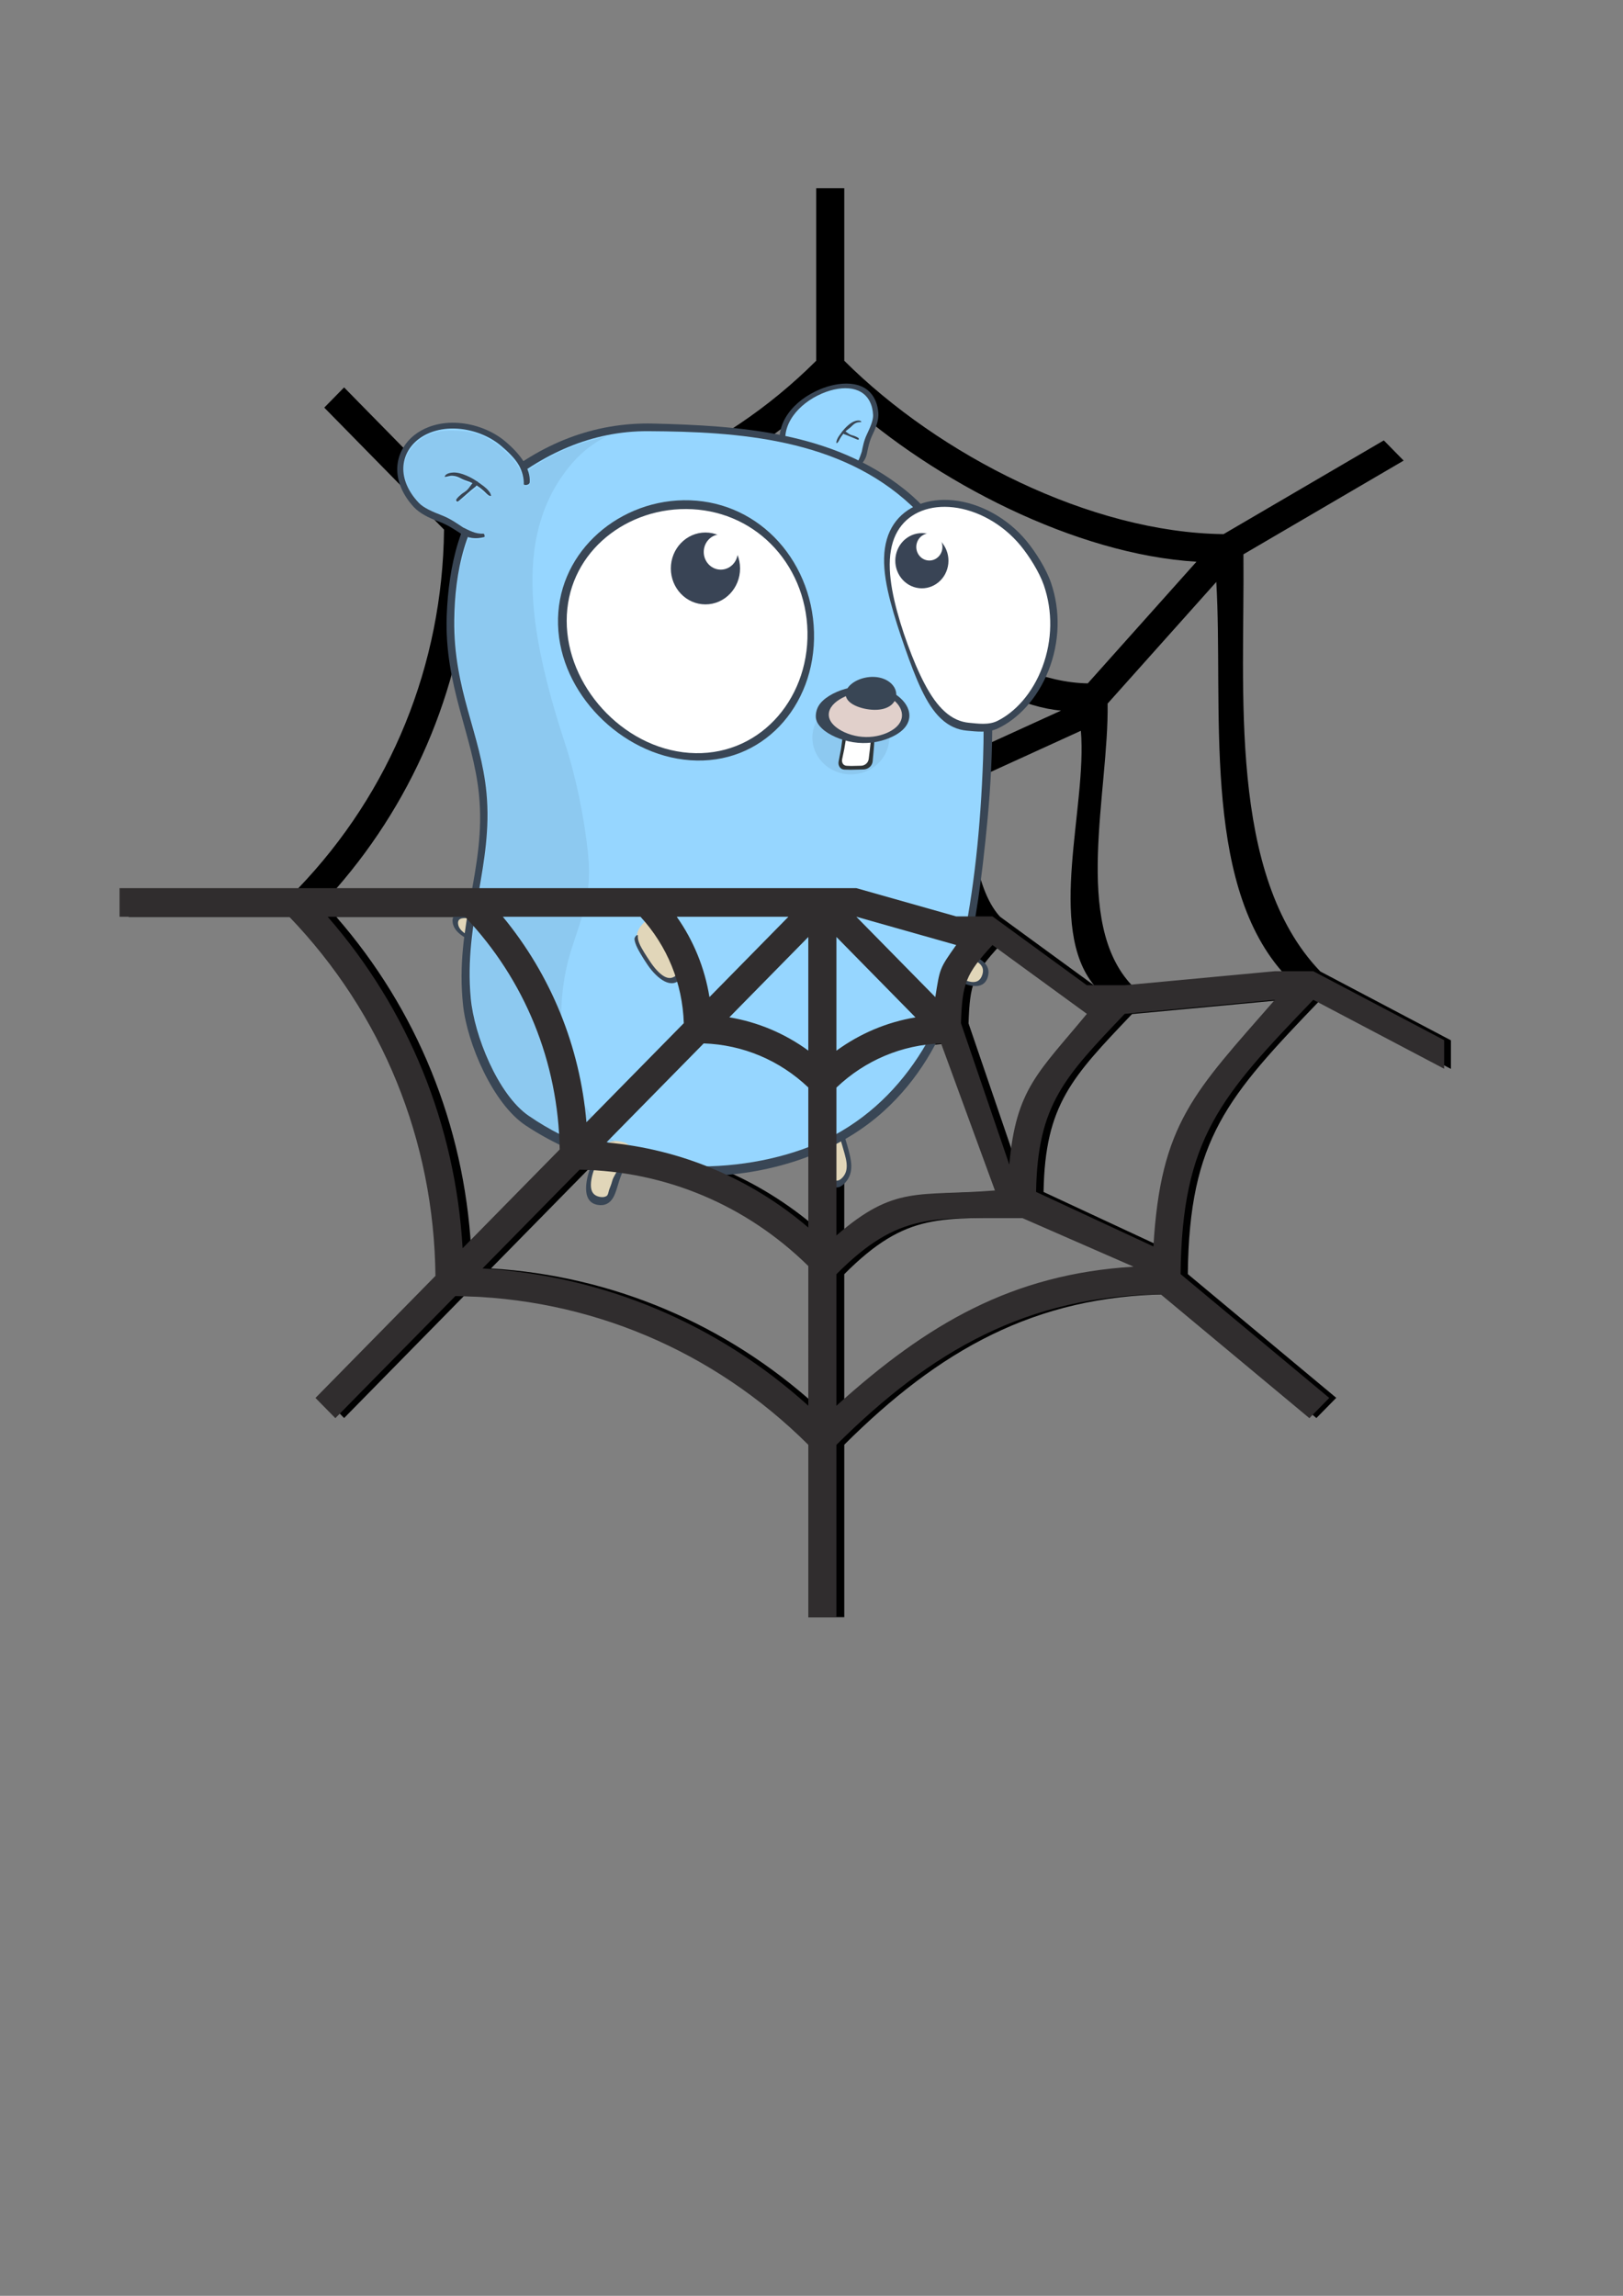 <?xml version="1.0" encoding="UTF-8" standalone="no"?>
<!-- Created with Inkscape (http://www.inkscape.org/) -->

<svg
   xmlns:dc="http://purl.org/dc/elements/1.1/"
   xmlns:cc="http://creativecommons.org/ns#"
   xmlns:rdf="http://www.w3.org/1999/02/22-rdf-syntax-ns#"
   xmlns:svg="http://www.w3.org/2000/svg"
   xmlns="http://www.w3.org/2000/svg"
   xmlns:sodipodi="http://sodipodi.sourceforge.net/DTD/sodipodi-0.dtd"
   xmlns:inkscape="http://www.inkscape.org/namespaces/inkscape"
   width="210mm"
   height="297mm"
   viewBox="0 0 210 297"
   version="1.1"
   id="svg8"
   inkscape:version="0.92.4 (unknown)"
   sodipodi:docname="weberr-logo.svg">
  <rect x="0" y="0" width="210" height="297" fill="#808080" stroke="none"/>
  <defs
     id="defs2" />
  <sodipodi:namedview
     id="base"
     pagecolor="#ffffff"
     bordercolor="#666666"
     borderopacity="1.0"
     inkscape:pageopacity="0.0"
     inkscape:pageshadow="2"
     inkscape:zoom="0.98994949"
     inkscape:cx="518.51321"
     inkscape:cy="698.89"
     inkscape:document-units="mm"
     inkscape:current-layer="layer1"
     showgrid="false"
     inkscape:window-width="1920"
     inkscape:window-height="1016"
     inkscape:window-x="0"
     inkscape:window-y="27"
     inkscape:window-maximized="1" />
  <g
     inkscape:label="Layer 1"
     inkscape:groupmode="layer"
     id="layer1">
    <g
       id="layer11"
       inkscape:label="background"
       style="display:none"
       transform="matrix(0.282,0,0,0.282,-376.916,22.175)">
      <rect
         style="color:#000000;clip-rule:nonzero;display:inline;overflow:visible;opacity:1;isolation:auto;mix-blend-mode:normal;color-interpolation:sRGB;color-interpolation-filters:linearRGB;solid-color:#000000;solid-opacity:1;fill:#d3e5de;fill-opacity:1;fill-rule:nonzero;stroke:none;stroke-width:4;stroke-linecap:round;stroke-linejoin:bevel;stroke-miterlimit:4;stroke-dasharray:none;stroke-dashoffset:0;stroke-opacity:1;color-rendering:auto;image-rendering:auto;shape-rendering:auto;text-rendering:auto;enable-background:accumulate"
         id="rect4347"
         width="759.104"
         height="759.104"
         x="-40.643"
         y="55.957"
         inkscape:export-filename="..\.rendered\vim-go.png"
         inkscape:export-xdpi="121.41"
         inkscape:export-ydpi="121.41" />
      <path
         style="color:#000000;clip-rule:nonzero;display:inline;overflow:visible;opacity:1;isolation:auto;mix-blend-mode:normal;color-interpolation:sRGB;color-interpolation-filters:linearRGB;solid-color:#000000;solid-opacity:1;fill:#b8cdbc;fill-opacity:1;fill-rule:nonzero;stroke:none;stroke-width:4;stroke-linecap:round;stroke-linejoin:bevel;stroke-miterlimit:4;stroke-dasharray:none;stroke-dashoffset:0;stroke-opacity:1;color-rendering:auto;image-rendering:auto;shape-rendering:auto;text-rendering:auto;enable-background:accumulate"
         d="m 287.389,695.445 c -50.061,-2.781 -62.113,11.123 -91.779,11.123 -29.666,0 -47.281,-6.489 -76.02,-1.854 -28.739,4.635 -40.79,3.709 -55.623,16.688 -14.833,12.979 -21.927,11.853 -18.541,20.395 1.319,3.327 3.956,1.536 10.703,0.84 115.165,-11.88 237.051,16.535 337.406,16.775 83.202,0.199 110.33,-21.096 105.223,-34.765 -16.866,-45.135 -81.247,-23.678 -211.369,-29.201 z"
         id="path4349"
         inkscape:connector-curvature="0"
         sodipodi:nodetypes="csssssssc" />
    </g>
    <g
       id="layer1-6"
       inkscape:label="cape-back"
       style="display:inline"
       transform="matrix(0.282,0,0,0.282,-376.916,22.175)" />
    <path
       id="path4565"
       d="m 170.833,125.672 c -12.017,-12.502 -9.759,-36.469 -9.945,-53.962 l 20.73,-12.124 -2.567,-2.614 -20.732,12.126 C 141.138,68.906 121.519,58.902 109.241,46.67 V 24.352 h -3.631 V 46.668 C 93.331,58.904 77.198,65.709 60.019,65.897 L 44.522,50.118 41.955,52.731 57.453,68.513 C 57.266,86.006 50.584,102.433 38.569,114.935 H 16.653 v 3.697 h 21.916 c 12.017,12.504 18.697,28.931 18.883,46.424 l -15.495,15.778 2.567,2.614 15.499,-15.782 c 17.178,0.19 33.31,6.995 45.588,19.227 v 22.318 h 3.631 v -22.315 c 12.28,-12.234 24.703,-19.267 41.885,-19.456 l 19.202,16.006 2.567,-2.614 -19.204,-16.008 c 0.185,-17.493 5.124,-22.953 17.14,-35.457 l 16.901,8.911 v -3.697 z m -59.025,-10.739 10.203,-10.389 c 0.608,3.758 0.52,10.948 2.7,14.045 z m -2.567,-2.614 V 97.627 c 3.039,2.22 6.51,3.684 10.205,4.304 z m -3.631,0.002 -10.205,-10.391 c 3.693,-0.619 7.164,-2.083 10.205,-4.304 z m -2.569,2.612 H 88.623 c 2.179,-3.095 3.615,-6.625 4.223,-10.382 z m 0,3.697 -10.201,10.387 c -0.608,-3.758 -2.046,-7.293 -4.226,-10.387 z m 2.567,2.616 v 14.689 c -3.039,-2.22 -6.51,-3.682 -10.201,-4.302 z m 3.631,0 10.207,10.393 c -3.693,0.619 -7.166,2.083 -10.207,4.307 z m 2.567,-2.616 12.903,3.656 c -2.182,3.096 -2.094,2.973 -2.7,6.733 z m 17.585,-0.042 c -3.462,-3.773 -3.9,-12.259 -4.071,-17.417 l 14.534,-6.633 c 0.842,9.816 -4.492,25.399 1.727,32.947 z m -6.636,-20.031 c -5.069,-0.175 -9.813,-2.176 -13.516,-5.699 V 74.754 c 7.413,6.335 18.409,16.314 28.051,17.172 z m -17.147,-5.699 c -3.704,3.525 -8.447,5.525 -13.516,5.699 L 79.518,85.755 C 89.16,84.897 98.196,81.089 105.608,74.754 Z m -16.076,8.321 c -0.171,5.156 -2.135,9.984 -5.593,13.754 H 66.158 c 6.218,-7.546 9.958,-16.743 10.802,-26.555 z m -5.602,17.451 c 3.462,3.771 5.426,8.602 5.597,13.759 l -12.576,12.805 c -0.841,-9.816 -4.582,-19.017 -10.802,-26.564 z m 8.166,16.375 c 5.067,0.175 9.811,2.174 13.512,5.697 v 18.105 c -7.412,-6.333 -16.446,-10.143 -26.086,-11.001 z m 17.143,5.71 c 3.704,-3.527 8.449,-5.529 13.518,-5.703 l 6.953,19.002 c -9.925,0.797 -12.899,-0.764 -20.471,5.817 z m 16.081,-8.322 c 0.171,-5.159 0.609,-6.334 4.071,-10.105 l 12.193,8.897 c -6.22,7.548 -9.17,9.679 -10.015,19.495 z m 40.549,-6.721 -19.398,1.814 c -7.73,-8.136 -2.976,-25.146 -3.158,-36.466 l 14.064,-15.737 c 0.933,15.95 -1.925,38.439 8.492,50.389 z M 154.81,72.669 140.746,88.406 C 129.627,88.221 117.229,77.651 109.239,69.776 V 51.722 c 11.735,10.605 29.904,19.997 45.571,20.947 z m -49.202,-20.949 V 69.777 C 97.616,77.651 87.181,82.052 76.061,82.235 L 63.526,69.471 C 79.191,68.52 93.873,62.328 105.608,51.72 Z M 60.959,72.085 73.503,84.858 C 73.32,96.176 68.999,106.799 61.271,114.933 H 43.528 C 53.944,102.984 60.025,88.036 60.959,72.085 Z M 43.528,118.632 h 17.733 c 7.732,8.136 12.053,18.763 12.234,30.084 L 60.959,161.483 C 60.027,145.533 53.945,130.584 43.528,118.632 Z m 19.999,45.461 12.539,-12.766 c 11.118,0.187 21.551,4.588 29.541,12.46 v 18.055 C 93.873,171.236 79.193,165.043 63.527,164.093 Z m 45.712,17.754 v -17.009 c 8.13,-8.163 12.53,-7.203 23.948,-7.285 l 14.428,6.315 c -15.666,0.95 -26.641,7.37 -38.376,17.979 z m 40.943,-20.593 -15.154,-7.054 c 0.183,-11.321 3.715,-14.877 11.445,-23.015 l 19.397,-1.814 c -10.419,11.949 -14.756,15.932 -15.688,31.884 z"
       inkscape:connector-curvature="0"
       style="stroke-width:1.832"
       sodipodi:nodetypes="cccccccccccccccccccccccccccccccccccccccccccccccccccccccccccccccccccccccccccccccccccccccccccccccccccccccccccccccccccccccccccccccccccccccccccccccccc" />
    <g
       id="g5151"
       transform="matrix(0.785,0,0,0.815,302.389,-33.671)">
      <g
         transform="matrix(0.282,0,0,0.282,-376.916,22.175)"
         style="display:inline;opacity:1"
         inkscape:label="gopher-body"
         id="layer5">
        <g
           id="g4537"
           transform="matrix(-0.348,-0.281,-0.33,0.523,856.336,409.623)"
           style="display:inline;opacity:1">
          <path
             sodipodi:nodetypes="cssssssssssssssssc"
             inkscape:connector-curvature="0"
             id="path4539"
             d="m 419.84,584.573 c -1.111,4.235 -3.115,7.142 -5.849,9.023 -2.734,1.881 -6.192,2.761 -10.137,3.239 -3.945,0.478 -8.374,0.598 -13.054,0.661 -4.68,0.064 -9.607,0.026 -14.585,-0.15 -4.979,-0.176 -9.677,-0.663 -13.949,-1.445 -4.271,-0.782 -8.123,-1.835 -11.288,-3.158 -3.166,-1.323 -5.635,-2.924 -7.074,-4.891 -1.439,-1.967 -1.838,-4.3 -0.941,-7.079 0.896,-2.779 2.647,-4.652 5.058,-5.712 2.412,-1.06 5.478,-1.298 8.97,-1.047 3.493,0.251 7.401,0.982 11.606,1.607 4.205,0.625 8.716,1.101 13.557,0.957 4.842,-0.144 9.822,-1.206 14.599,-2.187 4.777,-0.98 9.357,-1.805 13.206,-1.762 3.849,0.043 6.938,0.923 8.725,2.848 1.787,1.925 0.049,13.33 1.156,9.094 z"
             style="color:#000000;clip-rule:nonzero;display:inline;overflow:visible;opacity:1;isolation:auto;mix-blend-mode:normal;color-interpolation:sRGB;color-interpolation-filters:linearRGB;solid-color:#000000;solid-opacity:1;fill:#e1d6b9;fill-opacity:1;fill-rule:nonzero;stroke:none;stroke-width:10;stroke-linecap:butt;stroke-linejoin:miter;stroke-miterlimit:4;stroke-dasharray:none;stroke-dashoffset:0;stroke-opacity:1;color-rendering:auto;image-rendering:auto;shape-rendering:auto;text-rendering:auto;enable-background:accumulate" />
          <path
             sodipodi:nodetypes="csscsscssssssssssssssssssssccsssc"
             inkscape:connector-curvature="0"
             id="path4541"
             d="m 411.667,570.505 c -3.645,-0.32 -7.912,0.035 -12.443,0.673 -5.179,0.729 -10.69,1.782 -16.256,1.963 -5.566,0.181 -10.757,-0.278 -15.641,-0.874 -4.884,-0.596 -9.468,-1.263 -13.594,-1.351 -4.126,-0.088 -7.778,0.413 -10.666,1.77 -2.888,1.358 -5.006,3.551 -6.114,6.605 -1.108,3.054 -0.683,5.795 0.966,8.195 1.65,2.4 4.516,4.463 8.197,6.211 3.681,1.749 8.163,3.193 13.121,4.283 4.959,1.089 10.401,1.797 16.157,2.058 5.756,0.261 11.242,0.3 16.338,0.219 5.096,-0.08 9.799,-0.251 13.94,-0.875 1.576,-0.237 3.068,-0.553 4.471,-0.961 2.833,-0.826 3.606,-5.67 1.067,-4.354 -2.353,1.219 -5.13,1.888 -8.235,2.279 -3.784,0.477 -8.034,0.605 -12.53,0.676 -4.495,0.071 -9.23,0.04 -14.014,-0.121 -4.784,-0.162 -9.298,-0.62 -13.399,-1.363 -4.102,-0.743 -7.799,-1.746 -10.836,-3.01 -3.037,-1.264 -5.406,-2.796 -6.784,-4.68 -1.378,-1.883 -1.759,-4.116 -0.894,-6.781 0.865,-2.665 2.549,-4.465 4.863,-5.489 2.314,-1.024 5.253,-1.265 8.601,-1.039 3.348,0.226 7.096,0.909 11.133,1.495 4.037,0.586 8.371,1.036 13.029,0.899 4.658,-0.138 9.454,-1.149 14.045,-2.094 4.592,-0.945 8.982,-1.753 12.668,-1.736 0.461,0.002 0.911,0.016 1.348,0.044 1.122,0.071 2.17,0.205 3.101,0.477 1.073,0.314 2.955,-2.605 -0.118,-2.944 -0.499,-0.055 -1.549,0.199 -1.522,-0.178 z"
             style="color:#000000;clip-rule:nonzero;display:inline;overflow:visible;opacity:1;isolation:auto;mix-blend-mode:normal;color-interpolation:sRGB;color-interpolation-filters:linearRGB;solid-color:#000000;solid-opacity:1;fill:#394655;fill-opacity:1;fill-rule:nonzero;stroke:none;stroke-width:10;stroke-linecap:butt;stroke-linejoin:miter;stroke-miterlimit:4;stroke-dasharray:none;stroke-dashoffset:0;stroke-opacity:1;color-rendering:auto;image-rendering:auto;shape-rendering:auto;text-rendering:auto;enable-background:accumulate" />
        </g>
        <g
           style="display:inline;opacity:1"
           id="g4640"
           transform="matrix(-0.204,0.361,0.806,0.486,286.092,226.243)">
          <path
             sodipodi:nodetypes="sssssssssssssssss"
             inkscape:connector-curvature="0"
             id="path4642"
             d="m 767.299,387.327 c 11.123,7.966 31.778,11.3 44.732,15.545 12.954,4.245 18.149,9.359 22.129,13.373 3.98,4.013 5.944,7.145 4.718,9.527 -1.226,2.383 -5.544,3.994 -14.001,4.812 -8.458,0.818 -15.91,0.121 -23.024,-1.726 -7.114,-1.846 -13.807,-4.866 -21.706,-8.603 -7.899,-3.736 -17.327,-8.051 -25.811,-14.184 -8.484,-6.134 -17.623,-13.9 -23.142,-24.134 -5.519,-10.234 -5.782,-21.344 -5.371,-30.883 0.411,-9.539 1.511,-17.554 2.716,-23.749 1.205,-6.196 2.715,-10.674 4.771,-13.67 2.056,-2.995 4.652,-4.527 7.719,-4.527 3.068,0 5.704,1.831 7.625,5.499 1.922,3.668 3.048,9.244 3.286,16.76 0.239,7.516 -0.671,17.081 0.34,27.198 1.012,10.118 3.895,20.795 15.018,28.761 z"
             style="color:#000000;clip-rule:nonzero;display:inline;overflow:visible;opacity:1;isolation:auto;mix-blend-mode:normal;color-interpolation:sRGB;color-interpolation-filters:linearRGB;solid-color:#000000;solid-opacity:1;fill:#394655;fill-opacity:1;fill-rule:nonzero;stroke:none;stroke-width:10;stroke-linecap:butt;stroke-linejoin:miter;stroke-miterlimit:4;stroke-dasharray:none;stroke-dashoffset:0;stroke-opacity:1;color-rendering:auto;image-rendering:auto;shape-rendering:auto;text-rendering:auto;enable-background:accumulate" />
          <path
             sodipodi:nodetypes="sssssssssssssssss"
             inkscape:connector-curvature="0"
             id="path4644"
             d="m 760.817,387.615 c 8.354,7.229 23.404,11.345 36.928,14.854 13.524,3.51 21.763,7.51 26.414,11.295 4.651,3.785 7.043,6.961 6.893,9.28 -0.151,2.319 -3.072,3.852 -9.994,4.537 -6.922,0.685 -13.125,-0.18 -19.189,-2.158 -6.064,-1.979 -12.013,-5.066 -19.623,-8.648 -7.61,-3.582 -16.945,-7.618 -24.989,-13.215 -8.045,-5.597 -15.823,-12.654 -20.902,-21.246 -5.079,-8.592 -6.013,-17.801 -5.992,-25.919 0.022,-8.118 0.935,-15.149 1.866,-20.67 0.932,-5.521 2.017,-9.597 3.383,-12.305 1.366,-2.708 3.035,-4.069 5.02,-4.014 1.985,0.056 3.577,1.847 4.614,5.275 1.038,3.428 1.447,8.544 1.474,15.153 0.026,6.608 -0.436,14.761 0.913,23.275 1.35,8.514 4.831,17.275 13.184,24.504 z"
             style="color:#000000;clip-rule:nonzero;display:inline;overflow:visible;opacity:1;isolation:auto;mix-blend-mode:normal;color-interpolation:sRGB;color-interpolation-filters:linearRGB;solid-color:#000000;solid-opacity:1;fill:#e1d6b9;fill-opacity:1;fill-rule:nonzero;stroke:none;stroke-width:10;stroke-linecap:butt;stroke-linejoin:miter;stroke-miterlimit:4;stroke-dasharray:none;stroke-dashoffset:0;stroke-opacity:1;color-rendering:auto;image-rendering:auto;shape-rendering:auto;text-rendering:auto;enable-background:accumulate" />
        </g>
        <g
           transform="matrix(-0.137,-0.297,-0.881,0.097,727.56,790.52)"
           id="g4594"
           style="display:inline;opacity:1">
          <path
             style="color:#000000;clip-rule:nonzero;display:inline;overflow:visible;opacity:1;isolation:auto;mix-blend-mode:normal;color-interpolation:sRGB;color-interpolation-filters:linearRGB;solid-color:#000000;solid-opacity:1;fill:#394655;fill-opacity:1;fill-rule:nonzero;stroke:none;stroke-width:10;stroke-linecap:butt;stroke-linejoin:miter;stroke-miterlimit:4;stroke-dasharray:none;stroke-dashoffset:0;stroke-opacity:1;color-rendering:auto;image-rendering:auto;shape-rendering:auto;text-rendering:auto;enable-background:accumulate"
             d="m 767.299,387.327 c 11.123,7.966 31.778,11.3 44.732,15.545 12.954,4.245 18.149,9.359 22.129,13.373 3.98,4.013 5.944,7.145 4.718,9.527 -1.226,2.383 -5.544,3.994 -14.001,4.812 -8.458,0.818 -15.91,0.121 -23.024,-1.726 -7.114,-1.846 -13.807,-4.866 -21.706,-8.603 -7.899,-3.736 -17.327,-8.051 -25.811,-14.184 -8.484,-6.134 -17.623,-13.9 -23.142,-24.134 -5.519,-10.234 -5.782,-21.344 -5.371,-30.883 0.411,-9.539 1.511,-17.554 2.716,-23.749 1.205,-6.196 2.715,-10.674 4.771,-13.67 2.056,-2.995 4.652,-4.527 7.719,-4.527 3.068,0 5.704,1.831 7.625,5.499 1.922,3.668 3.048,9.244 3.286,16.76 0.239,7.516 -0.671,17.081 0.34,27.198 1.012,10.118 3.895,20.795 15.018,28.761 z"
             id="path4588"
             inkscape:connector-curvature="0"
             sodipodi:nodetypes="sssssssssssssssss" />
          <path
             style="color:#000000;clip-rule:nonzero;display:inline;overflow:visible;opacity:1;isolation:auto;mix-blend-mode:normal;color-interpolation:sRGB;color-interpolation-filters:linearRGB;solid-color:#000000;solid-opacity:1;fill:#e1d6b9;fill-opacity:1;fill-rule:nonzero;stroke:none;stroke-width:10;stroke-linecap:butt;stroke-linejoin:miter;stroke-miterlimit:4;stroke-dasharray:none;stroke-dashoffset:0;stroke-opacity:1;color-rendering:auto;image-rendering:auto;shape-rendering:auto;text-rendering:auto;enable-background:accumulate"
             d="m 760.817,387.615 c 8.354,7.229 23.404,11.345 36.928,14.854 13.524,3.51 21.763,7.51 26.414,11.295 4.651,3.785 7.043,6.961 6.893,9.28 -0.151,2.319 -3.072,3.852 -9.994,4.537 -6.922,0.685 -13.125,-0.18 -19.189,-2.158 -6.064,-1.979 -12.013,-5.066 -19.623,-8.648 -7.61,-3.582 -16.945,-7.618 -24.989,-13.215 -8.045,-5.597 -15.823,-12.654 -20.902,-21.246 -5.079,-8.592 -6.013,-17.801 -5.992,-25.919 0.022,-8.118 0.935,-15.149 1.866,-20.67 0.932,-5.521 2.017,-9.597 3.383,-12.305 1.366,-2.708 3.035,-4.069 5.02,-4.014 1.985,0.056 3.577,1.847 4.614,5.275 1.038,3.428 1.447,8.544 1.474,15.153 0.026,6.608 -0.436,14.761 0.913,23.275 1.35,8.514 4.831,17.275 13.184,24.504 z"
             id="ellipse4590"
             inkscape:connector-curvature="0"
             sodipodi:nodetypes="sssssssssssssssss" />
        </g>
        <g
           transform="matrix(-0.601,0.322,0.539,0.774,526.126,47.501)"
           id="g4533-2"
           style="display:inline" />
        <g
           id="g4404"
           transform="matrix(-0.329,0.174,0.201,0.283,143.133,319.595)"
           style="opacity:1">
          <path
             style="color:#000000;clip-rule:nonzero;display:inline;overflow:visible;opacity:1;isolation:auto;mix-blend-mode:normal;color-interpolation:sRGB;color-interpolation-filters:linearRGB;solid-color:#000000;solid-opacity:1;fill:#96d6ff;fill-opacity:1;fill-rule:nonzero;stroke:none;stroke-width:10;stroke-linecap:butt;stroke-linejoin:miter;stroke-miterlimit:4;stroke-dasharray:none;stroke-dashoffset:0;stroke-opacity:1;color-rendering:auto;image-rendering:auto;shape-rendering:auto;text-rendering:auto;enable-background:accumulate"
             d="m -626.547,402.353 c 2.228,10.863 0.345,21.826 -3.867,31.425 -4.213,9.599 -10.552,17.861 -17.721,24.3 -7.169,6.439 -15.255,11.106 -24.572,13.614 -9.317,2.508 -20.95,4.469 -31.639,1.984 -10.689,-2.485 -18.069,-9.228 -24.094,-15.893 -6.025,-6.664 -12.359,-14.475 -22.965,-22.068 -10.606,-7.593 -20.865,-15.598 -25.161,-23.378 -4.296,-7.779 -7.008,-15.669 -7.815,-23.391 -0.807,-7.721 0.359,-14.559 3.123,-20.545 2.764,-5.985 7.126,-11.121 12.785,-15.409 5.66,-4.288 12.618,-7.736 20.642,-10.243 8.025,-2.507 17.113,-4.076 27.139,-4.415 10.027,-0.34 20.066,0.594 29.762,2.875 9.695,2.281 19.055,5.92 27.477,11.023 8.422,5.103 15.893,11.692 21.605,19.629 5.711,7.937 13.074,19.628 15.301,30.491 z"
             id="path4406"
             inkscape:connector-curvature="0"
             sodipodi:nodetypes="sssssssssssssssss" />
          <path
             transform="matrix(13.851,0,0,13.851,10133.213,-6001.611)"
             style="color:#000000;clip-rule:nonzero;display:inline;overflow:visible;opacity:1;isolation:auto;mix-blend-mode:normal;color-interpolation:sRGB;color-interpolation-filters:linearRGB;solid-color:#000000;solid-opacity:1;fill:#394655;fill-opacity:1;fill-rule:nonzero;stroke:none;stroke-width:10;stroke-linecap:butt;stroke-linejoin:miter;stroke-miterlimit:4;stroke-dasharray:none;stroke-dashoffset:0;stroke-opacity:1;color-rendering:auto;image-rendering:auto;shape-rendering:auto;text-rendering:auto;enable-background:accumulate"
             d="m -784.214,457.339 c -0.561,0.066 -1.081,0.181 -1.556,0.336 -0.633,0.207 -1.184,0.485 -1.635,0.827 -0.451,0.342 -0.802,0.747 -1.028,1.219 -0.226,0.472 -0.327,1.011 -0.274,1.62 0.052,0.609 0.253,1.234 0.58,1.849 0.327,0.616 0.99,1.252 1.835,1.842 0.846,0.589 1.357,1.205 1.825,1.729 0.467,0.521 1.135,0.854 2.024,0.927 0.103,0.008 0.123,-0.305 0.034,-0.329 -0.781,-0.203 -1.258,-0.72 -1.719,-1.111 -0.425,-0.466 -0.872,-1.014 -1.621,-1.546 -0.749,-0.532 -1.473,-1.093 -1.777,-1.639 -0.304,-0.546 -0.497,-1.1 -0.555,-1.642 -0.058,-0.542 0.025,-1.022 0.219,-1.443 0.195,-0.421 0.502,-0.784 0.902,-1.086 0.4,-0.303 0.891,-0.546 1.458,-0.724 0.284,-0.089 0.587,-0.161 0.907,-0.215 0.32,-0.053 0.658,-0.088 1.012,-0.102 0.708,-0.025 1.416,0.039 2.1,0.199 0.684,0.159 1.345,0.415 1.938,0.773 0.593,0.358 1.119,0.82 1.521,1.377 0.402,0.557 0.921,1.375 1.079,2.137 0.13,0.625 0.073,1.258 -0.133,1.834 -0.038,0.107 0.498,0.294 0.628,-0.011 0.243,-0.57 0.234,-1.241 0.103,-1.874 -0.178,-0.857 -0.69,-1.769 -1.137,-2.4 -0.446,-0.631 -1.031,-1.153 -1.689,-1.553 -0.658,-0.4 -1.387,-0.68 -2.143,-0.85 -0.756,-0.17 -1.54,-0.232 -2.325,-0.191 -0.196,0.01 -0.388,0.027 -0.575,0.048 z"
             id="path4408"
             inkscape:connector-curvature="0"
             sodipodi:nodetypes="csssccscsccscscccsccscsssscscscc" />
          <path
             sodipodi:nodetypes="cssscsssc"
             inkscape:connector-curvature="0"
             id="path4365-1-2"
             d="m -753.772,413.022 c -0.137,-2.618 2.18,-4.948 7.219,-6.201 7.654,-1.903 20.038,1.846 27.938,5.672 4.334,2.099 8.89,3.891 12.666,7.194 1.282,1.121 2.518,2.283 3.369,4.409 -1.658,0.577 -4.105,-0.921 -5.873,-2.13 -6.968,-4.765 -14.695,-8.09 -22.677,-9.126 -6.716,-0.872 -8.869,-3.11 -14.755,-2.562 -3.726,0.347 -4.906,2.139 -7.887,2.745 z"
             style="color:#000000;clip-rule:nonzero;display:inline;overflow:visible;opacity:1;isolation:auto;mix-blend-mode:normal;color-interpolation:sRGB;color-interpolation-filters:linearRGB;solid-color:#000000;solid-opacity:1;fill:#394655;fill-opacity:1;fill-rule:nonzero;stroke:none;stroke-width:10;stroke-linecap:butt;stroke-linejoin:miter;stroke-miterlimit:4;stroke-dasharray:none;stroke-dashoffset:0;stroke-opacity:1;color-rendering:auto;image-rendering:auto;shape-rendering:auto;text-rendering:auto;enable-background:accumulate" />
          <path
             sodipodi:nodetypes="sssssssss"
             inkscape:connector-curvature="0"
             id="path4367-9-2"
             d="m -720.17,411.684 c 0.285,-2.325 0.87,3.904 -0.319,5.46 -4.46,5.84 -8.203,12.321 -12.421,18.365 -1.374,1.968 -3.295,0.041 -2.427,-2.099 0.881,-2.174 2.061,-3.999 3.349,-5.815 1.208,-1.701 2.814,-3.058 3.888,-4.86 2.066,-3.463 2.396,-6.629 4.254,-10.239 0.637,-1.238 3.522,0.425 3.674,-0.809 z"
             style="color:#000000;clip-rule:nonzero;display:inline;overflow:visible;opacity:1;isolation:auto;mix-blend-mode:normal;color-interpolation:sRGB;color-interpolation-filters:linearRGB;solid-color:#000000;solid-opacity:1;fill:#394655;fill-opacity:1;fill-rule:nonzero;stroke:none;stroke-width:10;stroke-linecap:butt;stroke-linejoin:miter;stroke-miterlimit:4;stroke-dasharray:none;stroke-dashoffset:0;stroke-opacity:1;color-rendering:auto;image-rendering:auto;shape-rendering:auto;text-rendering:auto;enable-background:accumulate" />
        </g>
        <g
           transform="matrix(0.69,0,0,0.738,642.189,259.651)"
           id="g4198"
           style="display:inline;opacity:1">
          <path
             sodipodi:nodetypes="sssssssssss"
             inkscape:connector-curvature="0"
             id="path4188"
             d="m -140.717,398.664 c -9.314,71.697 -25.761,141.32 -83.877,188.864 -73.317,59.979 -208.091,67.906 -303.427,10.996 -27.571,-16.458 -49.525,-62.177 -53.042,-91.741 -7.352,-61.798 19.827,-103.649 13.479,-160.678 -5.052,-45.392 -29.638,-82.955 -27.308,-137.001 1.563,-36.267 11.065,-78.464 40.507,-100.884 38.571,-29.371 83.605,-46.189 134.681,-45.031 72.737,1.649 151.178,6.327 212.187,49.939 43.544,31.128 68.503,82.537 72.904,135.3 4.52,54.197 -0.161,104.486 -6.104,150.235 z"
             style="color:#000000;clip-rule:nonzero;display:inline;overflow:visible;opacity:1;isolation:auto;mix-blend-mode:normal;color-interpolation:sRGB;color-interpolation-filters:linearRGB;solid-color:#000000;solid-opacity:1;fill:#394655;fill-opacity:1;fill-rule:nonzero;stroke:none;stroke-width:2;stroke-linecap:butt;stroke-linejoin:miter;stroke-miterlimit:4;stroke-dasharray:none;stroke-dashoffset:0;stroke-opacity:1;color-rendering:auto;image-rendering:auto;shape-rendering:auto;text-rendering:auto;enable-background:accumulate" />
          <path
             sodipodi:nodetypes="sssssssssss"
             inkscape:connector-curvature="0"
             id="ellipse4190"
             d="m -158.937,464.93 c -15.561,65.937 -58.423,127.393 -134.422,151.721 -70.615,22.605 -163.492,17.299 -232.185,-25.548 -26.146,-16.309 -46.092,-61.462 -48.959,-89.476 -6.035,-58.965 19.047,-102.174 13.303,-156.595 -4.795,-45.427 -28.021,-78.346 -27.296,-132.223 0.474,-35.211 8.99,-76.958 37.821,-98.8 36.525,-27.671 78.353,-45.239 126.456,-45.012 76.221,0.358 162.162,5.533 222.844,56.659 55.479,46.742 63.383,129.048 60.81,193.305 -2.122,52.998 -7.672,100.631 -18.372,145.969 z"
             style="color:#000000;clip-rule:nonzero;display:inline;overflow:visible;opacity:1;isolation:auto;mix-blend-mode:normal;color-interpolation:sRGB;color-interpolation-filters:linearRGB;solid-color:#000000;solid-opacity:1;fill:#96d6ff;fill-opacity:1;fill-rule:nonzero;stroke:none;stroke-width:2;stroke-linecap:butt;stroke-linejoin:miter;stroke-miterlimit:4;stroke-dasharray:none;stroke-dashoffset:0;stroke-opacity:1;color-rendering:auto;image-rendering:auto;shape-rendering:auto;text-rendering:auto;enable-background:accumulate" />
        </g>
        <g
           style="opacity:1"
           transform="matrix(0.401,-0.137,0.137,0.401,470.818,82.724)"
           id="g4376">
          <path
             sodipodi:nodetypes="sssssssssssssssss"
             inkscape:connector-curvature="0"
             id="path4398"
             d="m -626.573,401.696 c 2.247,11.351 0.367,22.389 -3.843,32.038 -4.211,9.649 -10.55,17.905 -17.719,24.344 -7.169,6.439 -15.255,11.111 -24.572,13.611 -9.317,2.5 -20.95,4.472 -31.645,1.828 -10.696,-2.644 -18.092,-9.812 -24.148,-17.251 -6.056,-7.438 -12.443,-16.567 -23.097,-25.359 -10.654,-8.793 -20.952,-17.788 -25.301,-26.873 -4.348,-9.085 -7.115,-18.361 -7.98,-27.522 -0.865,-9.161 0.247,-17.364 2.962,-24.584 2.715,-7.22 7.032,-13.455 12.661,-18.537 5.628,-5.082 12.567,-9.011 20.592,-11.489 8.026,-2.479 17.135,-3.505 27.209,-2.667 10.074,0.838 20.181,3.472 29.952,7.653 9.771,4.181 19.214,9.909 27.712,16.897 8.497,6.989 16.035,15.24 21.796,24.416 5.761,9.176 13.174,22.145 15.421,33.495 z"
             style="color:#000000;clip-rule:nonzero;display:inline;overflow:visible;opacity:1;isolation:auto;mix-blend-mode:normal;color-interpolation:sRGB;color-interpolation-filters:linearRGB;solid-color:#000000;solid-opacity:1;fill:#96d6ff;fill-opacity:1;fill-rule:nonzero;stroke:none;stroke-width:10;stroke-linecap:butt;stroke-linejoin:miter;stroke-miterlimit:4;stroke-dasharray:none;stroke-dashoffset:0;stroke-opacity:1;color-rendering:auto;image-rendering:auto;shape-rendering:auto;text-rendering:auto;enable-background:accumulate" />
          <path
             transform="matrix(13.851,0,0,13.851,10133.213,-6001.611)"
             sodipodi:nodetypes="csssccscsccscscccsccscsssscscscc"
             inkscape:connector-curvature="0"
             id="path4369"
             d="m -784.271,455.904 c -0.563,0.015 -1.084,0.107 -1.559,0.262 -0.633,0.207 -1.182,0.527 -1.631,0.935 -0.448,0.408 -0.796,0.904 -1.018,1.475 -0.222,0.572 -0.318,1.218 -0.262,1.937 0.057,0.719 0.261,1.447 0.592,2.157 0.331,0.71 0.996,1.419 1.845,2.083 0.849,0.664 1.363,1.369 1.834,1.939 0.469,0.568 1.137,0.91 2.027,0.99 0.103,0.009 0.123,-0.313 0.034,-0.339 -0.781,-0.217 -1.26,-0.776 -1.723,-1.215 -0.428,-0.524 -0.878,-1.166 -1.631,-1.785 -0.752,-0.619 -1.479,-1.252 -1.787,-1.892 -0.308,-0.64 -0.505,-1.293 -0.566,-1.938 -0.062,-0.645 0.017,-1.222 0.208,-1.73 0.191,-0.509 0.495,-0.949 0.893,-1.307 0.398,-0.358 0.887,-0.635 1.454,-0.81 0.284,-0.087 0.588,-0.149 0.909,-0.182 0.321,-0.033 0.66,-0.037 1.016,-0.008 0.712,0.059 1.424,0.244 2.114,0.538 0.69,0.294 1.356,0.698 1.955,1.19 0.599,0.492 1.129,1.073 1.535,1.719 0.406,0.646 0.928,1.559 1.088,2.358 0.131,0.656 0.075,1.299 -0.131,1.88 -0.038,0.108 0.498,0.304 0.628,-0.002 0.243,-0.571 0.234,-1.245 0.102,-1.897 -0.179,-0.883 -0.694,-1.871 -1.144,-2.587 -0.45,-0.716 -1.039,-1.358 -1.703,-1.899 -0.663,-0.54 -1.399,-0.98 -2.161,-1.296 -0.762,-0.317 -1.552,-0.512 -2.34,-0.564 -0.197,-0.013 -0.39,-0.016 -0.578,-0.012 z"
             style="color:#000000;clip-rule:nonzero;display:inline;overflow:visible;opacity:1;isolation:auto;mix-blend-mode:normal;color-interpolation:sRGB;color-interpolation-filters:linearRGB;solid-color:#000000;solid-opacity:1;fill:#394655;fill-opacity:1;fill-rule:nonzero;stroke:none;stroke-width:10;stroke-linecap:butt;stroke-linejoin:miter;stroke-miterlimit:4;stroke-dasharray:none;stroke-dashoffset:0;stroke-opacity:1;color-rendering:auto;image-rendering:auto;shape-rendering:auto;text-rendering:auto;enable-background:accumulate" />
          <path
             sodipodi:nodetypes="cssscsssc"
             inkscape:connector-curvature="0"
             id="path4365-1"
             d="m -730.273,382.913 c 1.807,-2.764 6.313,-3.63 13.246,-1.617 10.531,3.058 22.434,14.978 28.948,24.047 3.573,4.975 7.642,9.783 9.648,15.624 0.681,1.983 1.276,3.978 0.689,6.704 -2.406,-0.494 -4.187,-3.623 -5.38,-6.013 -4.7,-9.42 -11.386,-17.865 -20.095,-24.139 -7.328,-5.279 -8.205,-8.972 -15.615,-12.257 -4.691,-2.08 -7.441,-1.021 -11.441,-2.349 z"
             style="color:#000000;clip-rule:nonzero;display:inline;overflow:visible;opacity:1;isolation:auto;mix-blend-mode:normal;color-interpolation:sRGB;color-interpolation-filters:linearRGB;solid-color:#000000;solid-opacity:1;fill:#394655;fill-opacity:1;fill-rule:nonzero;stroke:none;stroke-width:10;stroke-linecap:butt;stroke-linejoin:miter;stroke-miterlimit:4;stroke-dasharray:none;stroke-dashoffset:0;stroke-opacity:1;color-rendering:auto;image-rendering:auto;shape-rendering:auto;text-rendering:auto;enable-background:accumulate" />
          <path
             sodipodi:nodetypes="sssssssss"
             inkscape:connector-curvature="0"
             id="path4367-9"
             d="m -689.319,403.5 c 2.088,-2.189 -1.902,4.556 -4.485,5.369 -9.694,3.052 -19.018,7.226 -28.578,10.645 -3.113,1.113 -3.948,-2.11 -1.307,-3.73 2.683,-1.645 5.457,-2.739 8.355,-3.752 2.716,-0.949 5.644,-1.285 8.277,-2.424 5.061,-2.187 7.833,-5.206 12.758,-7.68 1.689,-0.849 3.868,2.736 4.976,1.574 z"
             style="color:#000000;clip-rule:nonzero;display:inline;overflow:visible;opacity:1;isolation:auto;mix-blend-mode:normal;color-interpolation:sRGB;color-interpolation-filters:linearRGB;solid-color:#000000;solid-opacity:1;fill:#394655;fill-opacity:1;fill-rule:nonzero;stroke:none;stroke-width:10;stroke-linecap:butt;stroke-linejoin:miter;stroke-miterlimit:4;stroke-dasharray:none;stroke-dashoffset:0;stroke-opacity:1;color-rendering:auto;image-rendering:auto;shape-rendering:auto;text-rendering:auto;enable-background:accumulate" />
        </g>
        <g
           style="display:inline;opacity:1"
           transform="matrix(0.131,-0.428,-0.609,-0.111,632.155,956.219)"
           id="g4634">
          <path
             style="color:#000000;clip-rule:nonzero;display:inline;overflow:visible;opacity:1;isolation:auto;mix-blend-mode:normal;color-interpolation:sRGB;color-interpolation-filters:linearRGB;solid-color:#000000;solid-opacity:1;fill:#e1d6b9;fill-opacity:1;fill-rule:nonzero;stroke:none;stroke-width:10;stroke-linecap:butt;stroke-linejoin:miter;stroke-miterlimit:4;stroke-dasharray:none;stroke-dashoffset:0;stroke-opacity:1;color-rendering:auto;image-rendering:auto;shape-rendering:auto;text-rendering:auto;enable-background:accumulate"
             d="m 423.503,581.835 c -0.004,4.4 -1.198,7.589 -3.375,9.828 -2.177,2.24 -5.332,3.552 -9.146,4.443 -3.815,0.891 -8.282,1.395 -13.057,1.838 -4.774,0.443 -9.852,0.791 -14.95,1.099 -5.098,0.309 -9.945,0.347 -14.402,0.086 -4.457,-0.261 -8.524,-0.799 -11.993,-1.712 -3.469,-0.913 -6.337,-2.214 -8.356,-4.093 -2.019,-1.879 -3.187,-4.345 -3.255,-7.511 -0.068,-3.166 0.998,-5.486 2.925,-7.084 1.927,-1.598 4.712,-2.464 8.1,-2.847 3.387,-0.383 7.373,-0.283 11.77,-0.161 4.398,0.123 9.211,0.235 14.332,-0.122 5.121,-0.357 10.272,-1.473 15.16,-2.541 4.889,-1.067 9.504,-2.051 13.438,-2.271 3.934,-0.22 7.178,0.323 9.398,2.046 2.221,1.723 3.414,4.599 3.41,9 z"
             id="path4636"
             inkscape:connector-curvature="0"
             sodipodi:nodetypes="sssssssssssssssss" />
          <path
             style="color:#000000;clip-rule:nonzero;display:inline;overflow:visible;opacity:1;isolation:auto;mix-blend-mode:normal;color-interpolation:sRGB;color-interpolation-filters:linearRGB;solid-color:#000000;solid-opacity:1;fill:#394655;fill-opacity:1;fill-rule:nonzero;stroke:none;stroke-width:10;stroke-linecap:butt;stroke-linejoin:miter;stroke-miterlimit:4;stroke-dasharray:none;stroke-dashoffset:0;stroke-opacity:1;color-rendering:auto;image-rendering:auto;shape-rendering:auto;text-rendering:auto;enable-background:accumulate"
             d="m 411.914,568.549 c -3.75,-0.027 -8.087,0.54 -12.762,1.287 -5.343,0.854 -11.107,1.921 -17.01,2.326 -5.903,0.406 -11.411,0.383 -16.447,0.414 -5.036,0.031 -9.604,0.161 -13.508,0.859 -3.903,0.699 -7.135,1.967 -9.408,3.969 -2.273,2.001 -3.585,4.717 -3.652,8.176 -0.067,3.459 1.218,6.307 3.543,8.58 2.325,2.273 5.688,3.979 9.762,5.25 4.074,1.271 8.852,2.119 14.057,2.598 5.204,0.479 10.834,0.561 16.703,0.223 5.869,-0.339 11.471,-0.787 16.605,-1.35 5.134,-0.563 9.793,-1.224 13.707,-2.344 1.489,-0.426 2.867,-0.929 4.127,-1.52 2.545,-1.193 2.05,-6.172 -0.1,-4.541 -1.992,1.512 -4.144,1.682 -7.157,2.351 -3.673,0.815 -8.181,0.991 -12.55,1.343 -4.369,0.352 -8.779,1.784 -13.313,2.077 -4.534,0.293 -8.868,0.328 -12.932,0.07 -4.064,-0.258 -7.857,-0.781 -11.125,-1.643 -3.268,-0.862 -5.997,-2.08 -7.885,-3.814 -1.888,-1.734 -2.925,-3.987 -2.979,-6.801 -0.053,-2.814 0.902,-4.819 2.669,-6.106 1.767,-1.286 5.617,-0.585 8.692,-0.714 3.075,-0.129 6.906,-0.545 10.788,-0.417 3.881,0.128 6.546,-0.481 11.048,-1.214 4.503,-0.733 9.152,-2.343 13.887,-3.721 4.735,-1.378 9.225,-2.343 13.009,-2.554 0.473,-0.026 0.937,-0.042 1.389,-0.045 1.16,-0.007 2.25,0.044 3.25,0.236 1.153,0.222 2.315,-2.861 -0.838,-2.928 -0.512,-0.011 -1.035,-0.045 -1.57,-0.049 z"
             id="path4638"
             inkscape:connector-curvature="0"
             sodipodi:nodetypes="csscsscssssssssssssssssssssccsssc" />
        </g>
      </g>
      <ellipse
         style="color:#000000;clip-rule:nonzero;display:inline;overflow:visible;opacity:0.06;isolation:auto;mix-blend-mode:normal;color-interpolation:sRGB;color-interpolation-filters:linearRGB;solid-color:#000000;solid-opacity:1;fill:#000000;fill-opacity:1;fill-rule:nonzero;stroke:none;stroke-width:0.564;stroke-linecap:round;stroke-linejoin:miter;stroke-miterlimit:4;stroke-dasharray:none;stroke-dashoffset:0;stroke-opacity:1;color-rendering:auto;image-rendering:auto;shape-rendering:auto;text-rendering:auto;enable-background:accumulate"
         id="path4544"
         cx="244.97"
         cy="158.394"
         rx="6.336"
         ry="5.837"
         transform="scale(-1,1)" />
      <path
         style="color:#000000;clip-rule:nonzero;display:inline;overflow:visible;opacity:0.06;isolation:auto;mix-blend-mode:normal;color-interpolation:sRGB;color-interpolation-filters:linearRGB;solid-color:#000000;solid-opacity:1;fill:#000000;fill-opacity:1;fill-rule:nonzero;stroke:none;stroke-width:1.129;stroke-linecap:round;stroke-linejoin:miter;stroke-miterlimit:4;stroke-dasharray:none;stroke-dashoffset:0;stroke-opacity:1;color-rendering:auto;image-rendering:auto;shape-rendering:auto;text-rendering:auto;enable-background:accumulate"
         d="m -310.705,109.658 c -1.869,-0.02 -3.032,0.236 -4.406,0.922 -1.422,0.71 -2.835,2.234 -3.26,3.516 -0.641,1.929 -0.119,4.212 1.416,6.202 0.902,1.169 1.933,1.852 4.123,2.729 0.905,0.363 2.17,0.988 2.811,1.39 1.586,0.995 2.776,1.501 3.822,1.627 0.684,0.082 0.879,0.18 0.879,0.439 0,0.252 -0.199,0.363 -0.816,0.455 -0.449,0.067 -1.064,0.068 -1.369,10e-4 -0.55,-0.121 -0.556,-0.114 -1.032,1.322 -1.094,3.303 -1.644,7.297 -1.639,11.897 0.006,5.17 0.515,8.154 2.704,15.818 1.57,5.497 2.02,7.451 2.421,10.516 0.579,4.421 0.371,7.508 -1.102,16.31 -1.373,8.2 -1.456,8.945 -1.463,13.135 -0.007,4.03 0.179,5.602 0.995,8.414 1.537,5.297 3.874,9.629 6.747,12.503 2.259,2.259 6.386,4.59 11.637,6.571 1.545,0.583 1.647,0.599 1.825,0.281 0.486,-0.869 0.906,-1.066 2.634,-1.072 -10.917,-9.528 -9.732,-23.225 -7.203,-30.744 2.07,-6.154 2.275,-6.322 2.712,-9.628 0.26,-1.968 0.156,-3.983 -0.07,-5.956 -0.656,-5.733 -2.049,-12.033 -3.713,-16.907 -6.374,-18.666 -8.417,-33.968 1.234,-44.647 1.649,-1.825 3.556,-3.165 5.534,-4.148 -2.548,0.536 -5.165,1.356 -7.455,2.35 -1.877,0.815 -5.366,2.797 -5.361,3.045 0.003,0.11 0.087,0.557 0.187,0.994 0.225,0.977 -0.023,1.569 -0.621,1.484 -0.335,-0.048 -0.423,-0.215 -0.516,-0.984 -0.178,-1.459 -0.903,-2.652 -2.559,-4.21 -2.612,-2.457 -4.882,-3.448 -8.248,-3.602 -0.298,-0.014 -0.58,-0.022 -0.847,-0.025 z m 0.39,6.802 c 0.532,0.018 1.127,0.118 1.661,0.295 1.127,0.374 3.487,1.888 4.04,2.591 0.848,1.078 0.296,1.132 -0.961,0.093 -0.493,-0.407 -0.951,-0.74 -1.019,-0.74 -0.068,0 -0.787,0.541 -1.599,1.202 -0.812,0.661 -1.58,1.202 -1.707,1.202 -0.533,0.002 -0.16,-0.588 0.878,-1.386 1.31,-1.008 1.662,-1.521 1.165,-1.696 -0.182,-0.065 -0.825,-0.32 -1.428,-0.568 -0.85,-0.35 -1.276,-0.424 -1.896,-0.331 -0.865,0.13 -1.079,-0.11 -0.413,-0.466 0.279,-0.15 0.748,-0.213 1.279,-0.195 z m 29.29,108.299 c -10e-4,0.004 -0.002,0.007 -0.003,0.012 l -0.198,0.646 1.596,0.287 c 0.025,0.005 0.058,0.009 0.084,0.014 -0.513,-0.314 -1.005,-0.634 -1.479,-0.958 z"
         id="path4271"
         inkscape:connector-curvature="0"
         sodipodi:nodetypes="sssssssscssssssssssscssssscscssssssscsssscscsssscccccccc" />
      <path
         style="color:#000000;clip-rule:nonzero;display:inline;overflow:visible;opacity:1;isolation:auto;mix-blend-mode:normal;color-interpolation:sRGB;color-interpolation-filters:linearRGB;solid-color:#000000;solid-opacity:1;fill:#394655;fill-opacity:1;fill-rule:nonzero;stroke:none;stroke-width:0.37;stroke-linecap:butt;stroke-linejoin:miter;stroke-miterlimit:4;stroke-dasharray:none;stroke-dashoffset:0;stroke-opacity:1;color-rendering:auto;image-rendering:auto;shape-rendering:auto;text-rendering:auto;enable-background:accumulate"
         d="m -293.227,140.474 c 0.082,2.735 0.764,5.375 1.924,7.824 1.159,2.449 2.795,4.708 4.778,6.665 1.984,1.957 4.315,3.612 6.873,4.831 2.558,1.219 5.342,2 8.24,2.196 2.898,0.196 5.637,-0.215 8.114,-1.142 2.477,-0.928 4.692,-2.372 6.537,-4.223 1.844,-1.851 3.317,-4.109 4.308,-6.649 0.991,-2.54 1.498,-5.362 1.415,-8.329 -0.083,-2.967 -0.749,-5.795 -1.878,-8.347 -1.129,-2.553 -2.721,-4.829 -4.661,-6.714 -1.939,-1.884 -4.226,-3.376 -6.751,-4.381 -2.526,-1.006 -5.291,-1.526 -8.19,-1.486 -2.899,0.04 -5.659,0.635 -8.168,1.656 -2.509,1.021 -4.766,2.47 -6.652,4.243 -1.886,1.773 -3.4,3.872 -4.421,6.209 -1.021,2.337 -1.549,4.911 -1.467,7.646 z"
         id="path4812"
         inkscape:connector-curvature="0"
         sodipodi:nodetypes="sssssssssssssssss" />
      <path
         style="color:#000000;clip-rule:nonzero;display:inline;overflow:visible;opacity:1;isolation:auto;mix-blend-mode:normal;color-interpolation:sRGB;color-interpolation-filters:linearRGB;solid-color:#000000;solid-opacity:1;fill:#ffffff;fill-opacity:1;fill-rule:nonzero;stroke:none;stroke-width:0.37;stroke-linecap:butt;stroke-linejoin:miter;stroke-miterlimit:4;stroke-dasharray:none;stroke-dashoffset:0;stroke-opacity:1;color-rendering:auto;image-rendering:auto;shape-rendering:auto;text-rendering:auto;enable-background:accumulate"
         d="m -291.801,139.849 c -1.9e-4,2.574 0.558,5.099 1.576,7.472 1.018,2.373 2.496,4.593 4.329,6.528 1.832,1.934 4.019,3.581 6.441,4.792 2.422,1.21 5.078,1.984 7.847,2.179 2.769,0.195 5.387,-0.206 7.751,-1.098 2.364,-0.892 4.475,-2.275 6.234,-4.035 1.758,-1.76 3.164,-3.896 4.117,-6.287 0.952,-2.391 1.45,-5.036 1.393,-7.802 -0.057,-2.766 -0.665,-5.39 -1.709,-7.751 -1.044,-2.361 -2.525,-4.459 -4.332,-6.198 -1.807,-1.739 -3.94,-3.118 -6.296,-4.063 -2.356,-0.945 -4.937,-1.457 -7.645,-1.471 -2.708,-0.014 -5.288,0.469 -7.64,1.341 -2.352,0.873 -4.475,2.136 -6.261,3.71 -1.787,1.574 -3.236,3.461 -4.241,5.594 -1.004,2.134 -1.563,4.515 -1.563,7.089 z"
         id="ellipse4814"
         inkscape:connector-curvature="0"
         sodipodi:nodetypes="sssssssssssssssss" />
      <circle
         transform="scale(-1,1)"
         r="5.705"
         cy="131.545"
         cx="268.931"
         id="path4828"
         style="color:#000000;clip-rule:nonzero;display:inline;overflow:visible;opacity:1;isolation:auto;mix-blend-mode:normal;color-interpolation:sRGB;color-interpolation-filters:linearRGB;solid-color:#000000;solid-opacity:1;fill:#394455;fill-opacity:1;fill-rule:nonzero;stroke:none;stroke-width:0.37;stroke-linecap:butt;stroke-linejoin:miter;stroke-miterlimit:4;stroke-dasharray:none;stroke-dashoffset:0;stroke-opacity:1;color-rendering:auto;image-rendering:auto;shape-rendering:auto;text-rendering:auto;enable-background:accumulate" />
      <circle
         transform="scale(-1,1)"
         style="color:#000000;clip-rule:nonzero;display:inline;overflow:visible;opacity:1;isolation:auto;mix-blend-mode:normal;color-interpolation:sRGB;color-interpolation-filters:linearRGB;solid-color:#000000;solid-opacity:1;fill:#ffffff;fill-opacity:1;fill-rule:nonzero;stroke:none;stroke-width:0.37;stroke-linecap:butt;stroke-linejoin:miter;stroke-miterlimit:4;stroke-dasharray:none;stroke-dashoffset:0;stroke-opacity:1;color-rendering:auto;image-rendering:auto;shape-rendering:auto;text-rendering:auto;enable-background:accumulate"
         id="circle4830"
         cx="266.406"
         cy="128.927"
         r="2.806" />
      <path
         sodipodi:nodetypes="sssssssssssssssss"
         inkscape:connector-curvature="0"
         id="path4824"
         d="m -239.484,129.89 c -0.054,2.165 0.387,4.504 1.046,6.922 0.659,2.418 1.516,4.917 2.382,7.306 0.866,2.389 1.744,4.656 2.697,6.594 0.953,1.938 1.995,3.545 3.281,4.699 1.286,1.153 2.708,1.751 4.242,1.881 1.534,0.13 3.455,0.395 5.098,-0.352 1.643,-0.747 3.264,-1.91 4.707,-3.452 1.444,-1.542 2.71,-3.465 3.639,-5.724 0.929,-2.26 1.431,-4.641 1.5,-7.006 0.069,-2.365 -0.296,-4.712 -1.072,-6.91 -0.776,-2.198 -2.533,-4.908 -4.072,-6.69 -1.539,-1.781 -3.431,-3.296 -5.58,-4.432 -2.149,-1.136 -4.348,-1.785 -6.43,-1.993 -2.082,-0.208 -4.048,0.026 -5.739,0.668 -1.691,0.641 -3.107,1.688 -4.098,3.111 -0.991,1.422 -1.546,3.216 -1.6,5.381 z"
         style="color:#000000;clip-rule:nonzero;display:inline;overflow:visible;opacity:1;isolation:auto;mix-blend-mode:normal;color-interpolation:sRGB;color-interpolation-filters:linearRGB;solid-color:#000000;solid-opacity:1;fill:#394655;fill-opacity:1;fill-rule:nonzero;stroke:none;stroke-width:0.316;stroke-linecap:butt;stroke-linejoin:miter;stroke-miterlimit:4;stroke-dasharray:none;stroke-dashoffset:0;stroke-opacity:1;color-rendering:auto;image-rendering:auto;shape-rendering:auto;text-rendering:auto;enable-background:accumulate" />
      <path
         sodipodi:nodetypes="sssssssssssssssss"
         inkscape:connector-curvature="0"
         id="path4826"
         d="m -238.534,130.145 c -0.112,2.01 0.198,4.207 0.744,6.497 0.546,2.29 1.321,4.672 2.18,6.945 0.859,2.274 1.796,4.428 2.8,6.261 1.004,1.834 2.082,3.348 3.338,4.432 1.256,1.084 2.587,1.642 3.994,1.763 1.407,0.12 3.193,0.405 4.666,-0.297 1.473,-0.702 2.92,-1.794 4.206,-3.238 1.286,-1.444 2.41,-3.241 3.226,-5.35 0.816,-2.109 1.245,-4.328 1.279,-6.53 0.035,-2.202 -0.325,-4.386 -1.057,-6.433 -0.733,-2.047 -2.418,-4.63 -3.846,-6.294 -1.428,-1.664 -3.177,-3.082 -5.154,-4.152 -1.977,-1.069 -3.992,-1.689 -5.891,-1.902 -1.899,-0.213 -3.682,-0.018 -5.213,0.55 -1.531,0.568 -2.809,1.51 -3.717,2.802 -0.909,1.292 -1.442,2.934 -1.555,4.943 z"
         style="color:#000000;clip-rule:nonzero;display:inline;overflow:visible;opacity:1;isolation:auto;mix-blend-mode:normal;color-interpolation:sRGB;color-interpolation-filters:linearRGB;solid-color:#000000;solid-opacity:1;fill:#ffffff;fill-opacity:1;fill-rule:nonzero;stroke:none;stroke-width:0.316;stroke-linecap:butt;stroke-linejoin:miter;stroke-miterlimit:4;stroke-dasharray:none;stroke-dashoffset:0;stroke-opacity:1;color-rendering:auto;image-rendering:auto;shape-rendering:auto;text-rendering:auto;enable-background:accumulate" />
      <circle
         transform="matrix(-0.952,-0.305,-0.305,0.952,0,0)"
         r="4.382"
         cy="195.337"
         cx="182.437"
         id="path4828-0"
         style="color:#000000;clip-rule:nonzero;display:inline;overflow:visible;opacity:1;isolation:auto;mix-blend-mode:normal;color-interpolation:sRGB;color-interpolation-filters:linearRGB;solid-color:#000000;solid-opacity:1;fill:#394455;fill-opacity:1;fill-rule:nonzero;stroke:none;stroke-width:0.316;stroke-linecap:butt;stroke-linejoin:miter;stroke-miterlimit:4;stroke-dasharray:none;stroke-dashoffset:0;stroke-opacity:1;color-rendering:auto;image-rendering:auto;shape-rendering:auto;text-rendering:auto;enable-background:accumulate" />
      <circle
         transform="matrix(-0.952,-0.305,-0.305,0.952,0,0)"
         style="color:#000000;clip-rule:nonzero;display:inline;overflow:visible;opacity:1;isolation:auto;mix-blend-mode:normal;color-interpolation:sRGB;color-interpolation-filters:linearRGB;solid-color:#000000;solid-opacity:1;fill:#ffffff;fill-opacity:1;fill-rule:nonzero;stroke:none;stroke-width:0.316;stroke-linecap:butt;stroke-linejoin:miter;stroke-miterlimit:4;stroke-dasharray:none;stroke-dashoffset:0;stroke-opacity:1;color-rendering:auto;image-rendering:auto;shape-rendering:auto;text-rendering:auto;enable-background:accumulate"
         id="circle4830-3"
         cx="181.929"
         cy="192.88"
         r="2.155" />
      <g
         transform="matrix(0.282,0,0,0.282,-376.916,22.175)"
         style="display:inline"
         inkscape:label="gopher-mouth"
         id="layer7">
        <path
           sodipodi:nodetypes="scssscssscssscsss"
           inkscape:connector-curvature="0"
           id="rect4659"
           d="m 477.593,477.723 -6.368,0.083 -3.711,-0.082 c -1.184,-0.026 -2.238,0.536 -3.007,1.364 -0.768,0.828 -1.147,1.975 -1.326,3.227 l -1.013,7.086 -1.407,7.111 c -0.253,1.281 0.084,2.41 0.705,3.231 0.621,0.822 1.574,1.29 2.697,1.316 l 3.745,0.089 7.407,-0.173 c 1.421,-0.033 2.74,-0.585 3.708,-1.433 0.968,-0.848 1.54,-2.001 1.656,-3.259 l 0.648,-7.056 0.525,-7.045 c 0.093,-1.254 -0.467,-2.377 -1.254,-3.182 -0.787,-0.804 -1.857,-1.284 -3.005,-1.277 z"
           style="color:#000000;clip-rule:nonzero;display:inline;overflow:visible;opacity:1;isolation:auto;mix-blend-mode:normal;color-interpolation:sRGB;color-interpolation-filters:linearRGB;solid-color:#000000;solid-opacity:1;fill:#2e3436;fill-opacity:1;fill-rule:nonzero;stroke:none;stroke-width:10;stroke-linecap:butt;stroke-linejoin:miter;stroke-miterlimit:4;stroke-dasharray:none;stroke-dashoffset:0;stroke-opacity:1;color-rendering:auto;image-rendering:auto;shape-rendering:auto;text-rendering:auto;enable-background:accumulate" />
        <path
           sodipodi:nodetypes="scssscssscssscsss"
           inkscape:connector-curvature="0"
           id="rect4661"
           d="m 476.431,479.868 -5.197,0.07 -2.475,-0.101 c -0.94,-0.039 -1.808,0.436 -2.461,1.114 -0.653,0.678 -1.034,1.618 -1.212,2.643 l -1.003,5.793 -1.255,5.808 c -0.224,1.037 0.002,1.971 0.489,2.642 0.488,0.671 1.267,1.034 2.199,1.071 l 2.542,0.101 5.885,-0.128 c 1.114,-0.024 2.175,-0.472 2.973,-1.164 0.798,-0.692 1.309,-1.635 1.439,-2.665 l 0.73,-5.77 0.63,-5.763 c 0.113,-1.026 -0.286,-1.947 -0.892,-2.606 -0.606,-0.659 -1.457,-1.057 -2.395,-1.045 z"
           style="color:#000000;clip-rule:nonzero;display:inline;overflow:visible;opacity:1;isolation:auto;mix-blend-mode:normal;color-interpolation:sRGB;color-interpolation-filters:linearRGB;solid-color:#000000;solid-opacity:1;fill:#ffffff;fill-opacity:1;fill-rule:nonzero;stroke:none;stroke-width:10;stroke-linecap:butt;stroke-linejoin:miter;stroke-miterlimit:4;stroke-dasharray:none;stroke-dashoffset:0;stroke-opacity:1;color-rendering:auto;image-rendering:auto;shape-rendering:auto;text-rendering:auto;enable-background:accumulate" />
        <path
           sodipodi:nodetypes="sssssssssssssssss"
           inkscape:connector-curvature="0"
           id="ellipse4650"
           d="m 447.452,471.715 c 0.177,2.271 1.577,4.326 3.565,6.177 1.989,1.85 4.736,3.491 7.917,4.834 3.181,1.344 6.77,2.377 10.405,2.929 3.635,0.552 7.318,0.613 10.937,0.177 3.62,-0.436 6.861,-1.305 9.675,-2.378 2.814,-1.073 5.178,-2.347 7.041,-3.759 1.862,-1.413 3.239,-2.977 4.109,-4.724 0.869,-1.746 1.23,-3.68 0.915,-5.763 -0.315,-2.083 -1.292,-4.115 -2.799,-5.981 -1.508,-1.866 -3.535,-3.566 -5.916,-4.98 -2.381,-1.414 -5.113,-2.542 -8.128,-3.282 -3.015,-0.739 -6.318,-1.091 -9.931,-0.972 -3.613,0.119 -7.219,0.694 -10.642,1.645 -3.423,0.951 -6.65,2.283 -9.339,3.911 -2.689,1.627 -4.899,3.503 -6.189,5.619 -1.321,2.168 -1.77,4.612 -1.619,6.547 z"
           style="color:#000000;clip-rule:nonzero;display:inline;overflow:visible;opacity:1;isolation:auto;mix-blend-mode:normal;color-interpolation:sRGB;color-interpolation-filters:linearRGB;solid-color:#000000;solid-opacity:1;fill:#394655;fill-opacity:1;fill-rule:nonzero;stroke:none;stroke-width:10;stroke-linecap:butt;stroke-linejoin:miter;stroke-miterlimit:4;stroke-dasharray:none;stroke-dashoffset:0;stroke-opacity:1;color-rendering:auto;image-rendering:auto;shape-rendering:auto;text-rendering:auto;enable-background:accumulate" />
        <path
           sodipodi:nodetypes="sssssssssssssssss"
           inkscape:connector-curvature="0"
           id="ellipse4652"
           d="m 455.101,471.205 c 0.31,1.804 1.366,3.489 2.987,4.999 1.621,1.51 3.805,2.847 6.287,3.914 2.482,1.067 5.249,1.856 8.071,2.271 2.822,0.414 5.701,0.453 8.532,0.107 2.831,-0.346 5.359,-1.03 7.553,-1.905 2.194,-0.875 4.045,-1.938 5.497,-3.125 1.452,-1.187 2.509,-2.502 3.132,-3.934 0.623,-1.432 0.814,-2.985 0.49,-4.631 -0.325,-1.645 -1.139,-3.225 -2.341,-4.667 -1.202,-1.442 -2.789,-2.743 -4.659,-3.821 -1.87,-1.077 -4.019,-1.93 -6.39,-2.481 -2.37,-0.551 -4.962,-0.802 -7.767,-0.685 -2.806,0.116 -5.573,0.586 -8.187,1.342 -2.614,0.755 -5.071,1.798 -7.146,3.062 -2.075,1.264 -3.76,2.751 -4.833,4.373 -1.073,1.622 -1.535,3.377 -1.225,5.182 z"
           style="color:#000000;clip-rule:nonzero;display:inline;overflow:visible;opacity:1;isolation:auto;mix-blend-mode:normal;color-interpolation:sRGB;color-interpolation-filters:linearRGB;solid-color:#000000;solid-opacity:1;fill:#e1d0cb;fill-opacity:1;fill-rule:nonzero;stroke:none;stroke-width:10;stroke-linecap:butt;stroke-linejoin:miter;stroke-miterlimit:4;stroke-dasharray:none;stroke-dashoffset:0;stroke-opacity:1;color-rendering:auto;image-rendering:auto;shape-rendering:auto;text-rendering:auto;enable-background:accumulate" />
        <path
           sodipodi:nodetypes="sssssssssssssssss"
           inkscape:connector-curvature="0"
           id="path4648"
           d="m 465.139,460.194 c 0.452,1.293 1.436,2.441 2.797,3.41 1.361,0.969 3.093,1.761 4.973,2.368 1.88,0.607 3.899,1.032 5.875,1.257 1.976,0.226 3.909,0.252 5.72,0.052 1.811,-0.2 3.34,-0.607 4.633,-1.174 1.294,-0.567 2.352,-1.293 3.186,-2.149 0.834,-0.855 1.445,-1.841 1.799,-2.932 0.354,-1.091 0.452,-2.29 0.212,-3.557 -0.24,-1.267 -0.801,-2.482 -1.649,-3.579 -0.848,-1.098 -1.983,-2.077 -3.355,-2.872 -1.372,-0.795 -2.981,-1.404 -4.767,-1.766 -1.787,-0.362 -3.752,-0.476 -5.823,-0.291 -2.072,0.185 -4.054,0.651 -5.846,1.33 -1.792,0.678 -3.394,1.569 -4.691,2.602 -1.297,1.033 -2.289,2.209 -2.844,3.453 -0.555,1.244 -0.672,2.556 -0.22,3.849 z"
           style="color:#000000;clip-rule:nonzero;display:inline;overflow:visible;opacity:1;isolation:auto;mix-blend-mode:normal;color-interpolation:sRGB;color-interpolation-filters:linearRGB;solid-color:#000000;solid-opacity:1;fill:#394655;fill-opacity:1;fill-rule:nonzero;stroke:none;stroke-width:10;stroke-linecap:butt;stroke-linejoin:miter;stroke-miterlimit:4;stroke-dasharray:none;stroke-dashoffset:0;stroke-opacity:1;color-rendering:auto;image-rendering:auto;shape-rendering:auto;text-rendering:auto;enable-background:accumulate" />
      </g>
      <g
         transform="matrix(0.282,0,0,0.282,-376.916,22.175)"
         style="display:inline"
         inkscape:label="gopher-hands"
         id="layer12">
        <g
           transform="matrix(-0.285,-0.345,-0.428,0.446,715.998,474.468)"
           id="g4533">
          <path
             style="color:#000000;clip-rule:nonzero;display:inline;overflow:visible;opacity:1;isolation:auto;mix-blend-mode:normal;color-interpolation:sRGB;color-interpolation-filters:linearRGB;solid-color:#000000;solid-opacity:1;fill:#e1d6b9;fill-opacity:1;fill-rule:nonzero;stroke:none;stroke-width:10;stroke-linecap:butt;stroke-linejoin:miter;stroke-miterlimit:4;stroke-dasharray:none;stroke-dashoffset:0;stroke-opacity:1;color-rendering:auto;image-rendering:auto;shape-rendering:auto;text-rendering:auto;enable-background:accumulate"
             d="m 423.503,581.835 c -0.004,4.4 -1.198,7.589 -3.375,9.828 -2.177,2.24 -5.332,3.552 -9.146,4.443 -3.815,0.891 -8.282,1.395 -13.057,1.838 -4.774,0.443 -9.852,0.791 -14.95,1.099 -5.098,0.309 -9.945,0.347 -14.402,0.086 -4.457,-0.261 -8.524,-0.799 -11.993,-1.712 -3.469,-0.913 -6.337,-2.214 -8.356,-4.093 -2.019,-1.879 -3.187,-4.345 -3.255,-7.511 -0.068,-3.166 0.998,-5.486 2.925,-7.084 1.927,-1.598 4.712,-2.464 8.1,-2.847 3.387,-0.383 7.373,-0.283 11.77,-0.161 4.398,0.123 9.211,0.235 14.332,-0.122 5.121,-0.357 10.272,-1.473 15.16,-2.541 4.889,-1.067 9.504,-2.051 13.438,-2.271 3.934,-0.22 7.178,0.323 9.398,2.046 2.221,1.723 3.414,4.599 3.41,9 z"
             id="ellipse4523"
             inkscape:connector-curvature="0"
             sodipodi:nodetypes="sssssssssssssssss" />
          <path
             style="color:#000000;clip-rule:nonzero;display:inline;overflow:visible;opacity:1;isolation:auto;mix-blend-mode:normal;color-interpolation:sRGB;color-interpolation-filters:linearRGB;solid-color:#000000;solid-opacity:1;fill:#394655;fill-opacity:1;fill-rule:nonzero;stroke:none;stroke-width:10;stroke-linecap:butt;stroke-linejoin:miter;stroke-miterlimit:4;stroke-dasharray:none;stroke-dashoffset:0;stroke-opacity:1;color-rendering:auto;image-rendering:auto;shape-rendering:auto;text-rendering:auto;enable-background:accumulate"
             d="m 411.914,568.549 c -3.75,-0.027 -8.087,0.54 -12.762,1.287 -5.343,0.854 -11.107,1.921 -17.01,2.326 -5.903,0.406 -11.411,0.383 -16.447,0.414 -5.036,0.031 -9.604,0.161 -13.508,0.859 -3.903,0.699 -7.135,1.967 -9.408,3.969 -2.273,2.001 -3.585,4.717 -3.652,8.176 -0.067,3.459 1.218,6.307 3.543,8.58 2.325,2.273 5.688,3.979 9.762,5.25 4.074,1.271 8.852,2.119 14.057,2.598 5.204,0.479 10.834,0.561 16.703,0.223 5.869,-0.339 11.471,-0.787 16.605,-1.35 5.134,-0.563 9.793,-1.224 13.707,-2.344 1.489,-0.426 2.867,-0.929 4.127,-1.52 2.545,-1.193 2.05,-6.172 -0.1,-4.541 -1.992,1.512 -4.56,2.504 -7.57,3.207 -3.669,0.857 -7.967,1.341 -12.559,1.768 -4.592,0.426 -9.475,0.76 -14.379,1.057 -4.904,0.297 -9.565,0.335 -13.852,0.084 -4.287,-0.251 -8.199,-0.769 -11.535,-1.646 -3.337,-0.878 -6.095,-2.13 -8.037,-3.938 -1.942,-1.808 -3.066,-4.178 -3.131,-7.223 -0.065,-3.045 0.961,-5.278 2.814,-6.814 1.853,-1.537 4.531,-2.37 7.789,-2.738 3.258,-0.368 7.093,-0.272 11.322,-0.154 4.23,0.118 8.858,0.226 13.783,-0.117 4.926,-0.343 9.88,-1.417 14.582,-2.443 4.702,-1.027 9.14,-1.972 12.924,-2.184 0.473,-0.026 0.937,-0.042 1.389,-0.045 1.16,-0.007 2.25,0.044 3.25,0.236 1.153,0.222 2.315,-2.861 -0.838,-2.928 -0.512,-0.011 -1.035,-0.045 -1.57,-0.049 z"
             id="path4521"
             inkscape:connector-curvature="0"
             sodipodi:nodetypes="ssscsscssssssssssssssssssssccsss" />
        </g>
      </g>
    </g>
    <g
       id="g5328"
       transform="matrix(0.577,0,0,0.604,672.591,166.188)"
       style="fill:none;fill-opacity:0.544;stroke:none;stroke-opacity:0.938">
      <path
         id="path5241"
         transform="scale(0.265)"
         style="fill:#302d2e;fill-opacity:1;stroke:none;stroke-width:11.725;stroke-opacity:0.938"
         d="m -3731.567,-297.351 -66.835,64.946 c -3.985,-23.498 -13.405,-45.597 -27.69,-64.946 l 94.526,-1.1e-4 v 0 m 16.819,16.355 v 91.842 c -19.911,-13.881 -42.654,-23.024 -66.835,-26.896 l 66.835,-64.946 v 0 m 23.789,0 66.871,64.981 c -24.193,3.87 -46.948,13.026 -66.871,26.931 v -91.912 0 m 16.819,-16.355 84.538,22.857 c -14.297,19.36 -13.718,18.591 -17.691,42.1 l -66.847,-64.957 v 0 m -182.64,2.8e-4 c 22.683,23.579 35.553,53.78 36.671,86.028 l -82.393,80.064 c -5.507,-61.374 -30.022,-118.9 -70.772,-166.092 l 116.495,1.5e-4 v 0 m 53.502,102.383 c 33.198,1.097 64.278,13.593 88.531,35.622 v 113.202 c -48.565,-39.599 -107.753,-63.42 -170.912,-68.783 l 82.381,-80.041 v 0 m 112.32,35.703 c 24.265,-22.053 55.357,-34.571 88.567,-35.657 l 45.556,118.812 c -65.027,4.982 -84.511,-4.777 -134.123,36.37 v -119.524 0 m 105.362,-52.035 c 1.118,-32.259 3.988,-39.604 26.671,-63.183 l 79.884,55.63 c -40.751,47.192 -60.083,60.517 -65.614,121.891 l -40.941,-114.338 v 0 m 265.666,-42.025 -127.094,11.344 -32.032,-2e-5 -79.87,-55.63 -30.68,-2.6e-4 -84.538,-22.857 h -57.439 -94.466 l -30.673,2.9e-4 h -116.498 l -32.02,6e-5 h -116.245 l -32.508,0.011 h -143.591 v 23.117 h 143.591 c 78.73,78.18 122.502,180.887 123.715,290.263 l -101.52,98.65 16.819,16.343 101.543,-98.673 c 112.546,1.188 218.241,43.737 298.684,120.218 v 139.543 h 23.789 V 129.485 C -3610.508,52.992 -3529.111,9.018 -3416.541,7.839 l 125.805,100.079 16.819,-16.343 -125.817,-100.09 c 1.213,-109.376 33.569,-143.511 112.298,-221.692 l 110.734,55.714 v -23.117 l -110.722,-55.714 z m -801.554,-44.015 h 116.186 c 50.658,50.868 78.968,117.317 80.157,188.1 l -82.144,79.821 c -6.102,-99.725 -45.948,-193.197 -114.2,-267.921 v 0 m 131.03,284.241 82.156,-79.821 c 72.842,1.166 141.2,28.688 193.548,77.903 V 97.873 c -76.886,-66.31 -173.065,-105.03 -275.703,-110.971 v 0 M -3690.963,97.908 V -8.44 c 53.264,-51.041 82.096,-45.039 156.901,-45.548 l 94.529,39.484 c -102.638,5.941 -174.543,46.078 -251.429,112.411 v 0 m 268.248,-128.755 -99.286,-44.107 c 1.201,-70.783 24.34,-93.018 74.987,-143.898 l 127.082,-11.344 c -68.263,74.713 -96.681,99.613 -102.783,199.349 v 0"
         inkscape:connector-curvature="0"
         sodipodi:nodetypes="ccccccccccccccccccccccccccccccccccccccccccccccccccccccccccccccccccccccccccccccccccccccccccccccccccccc" />
    </g>
  </g>
</svg>

